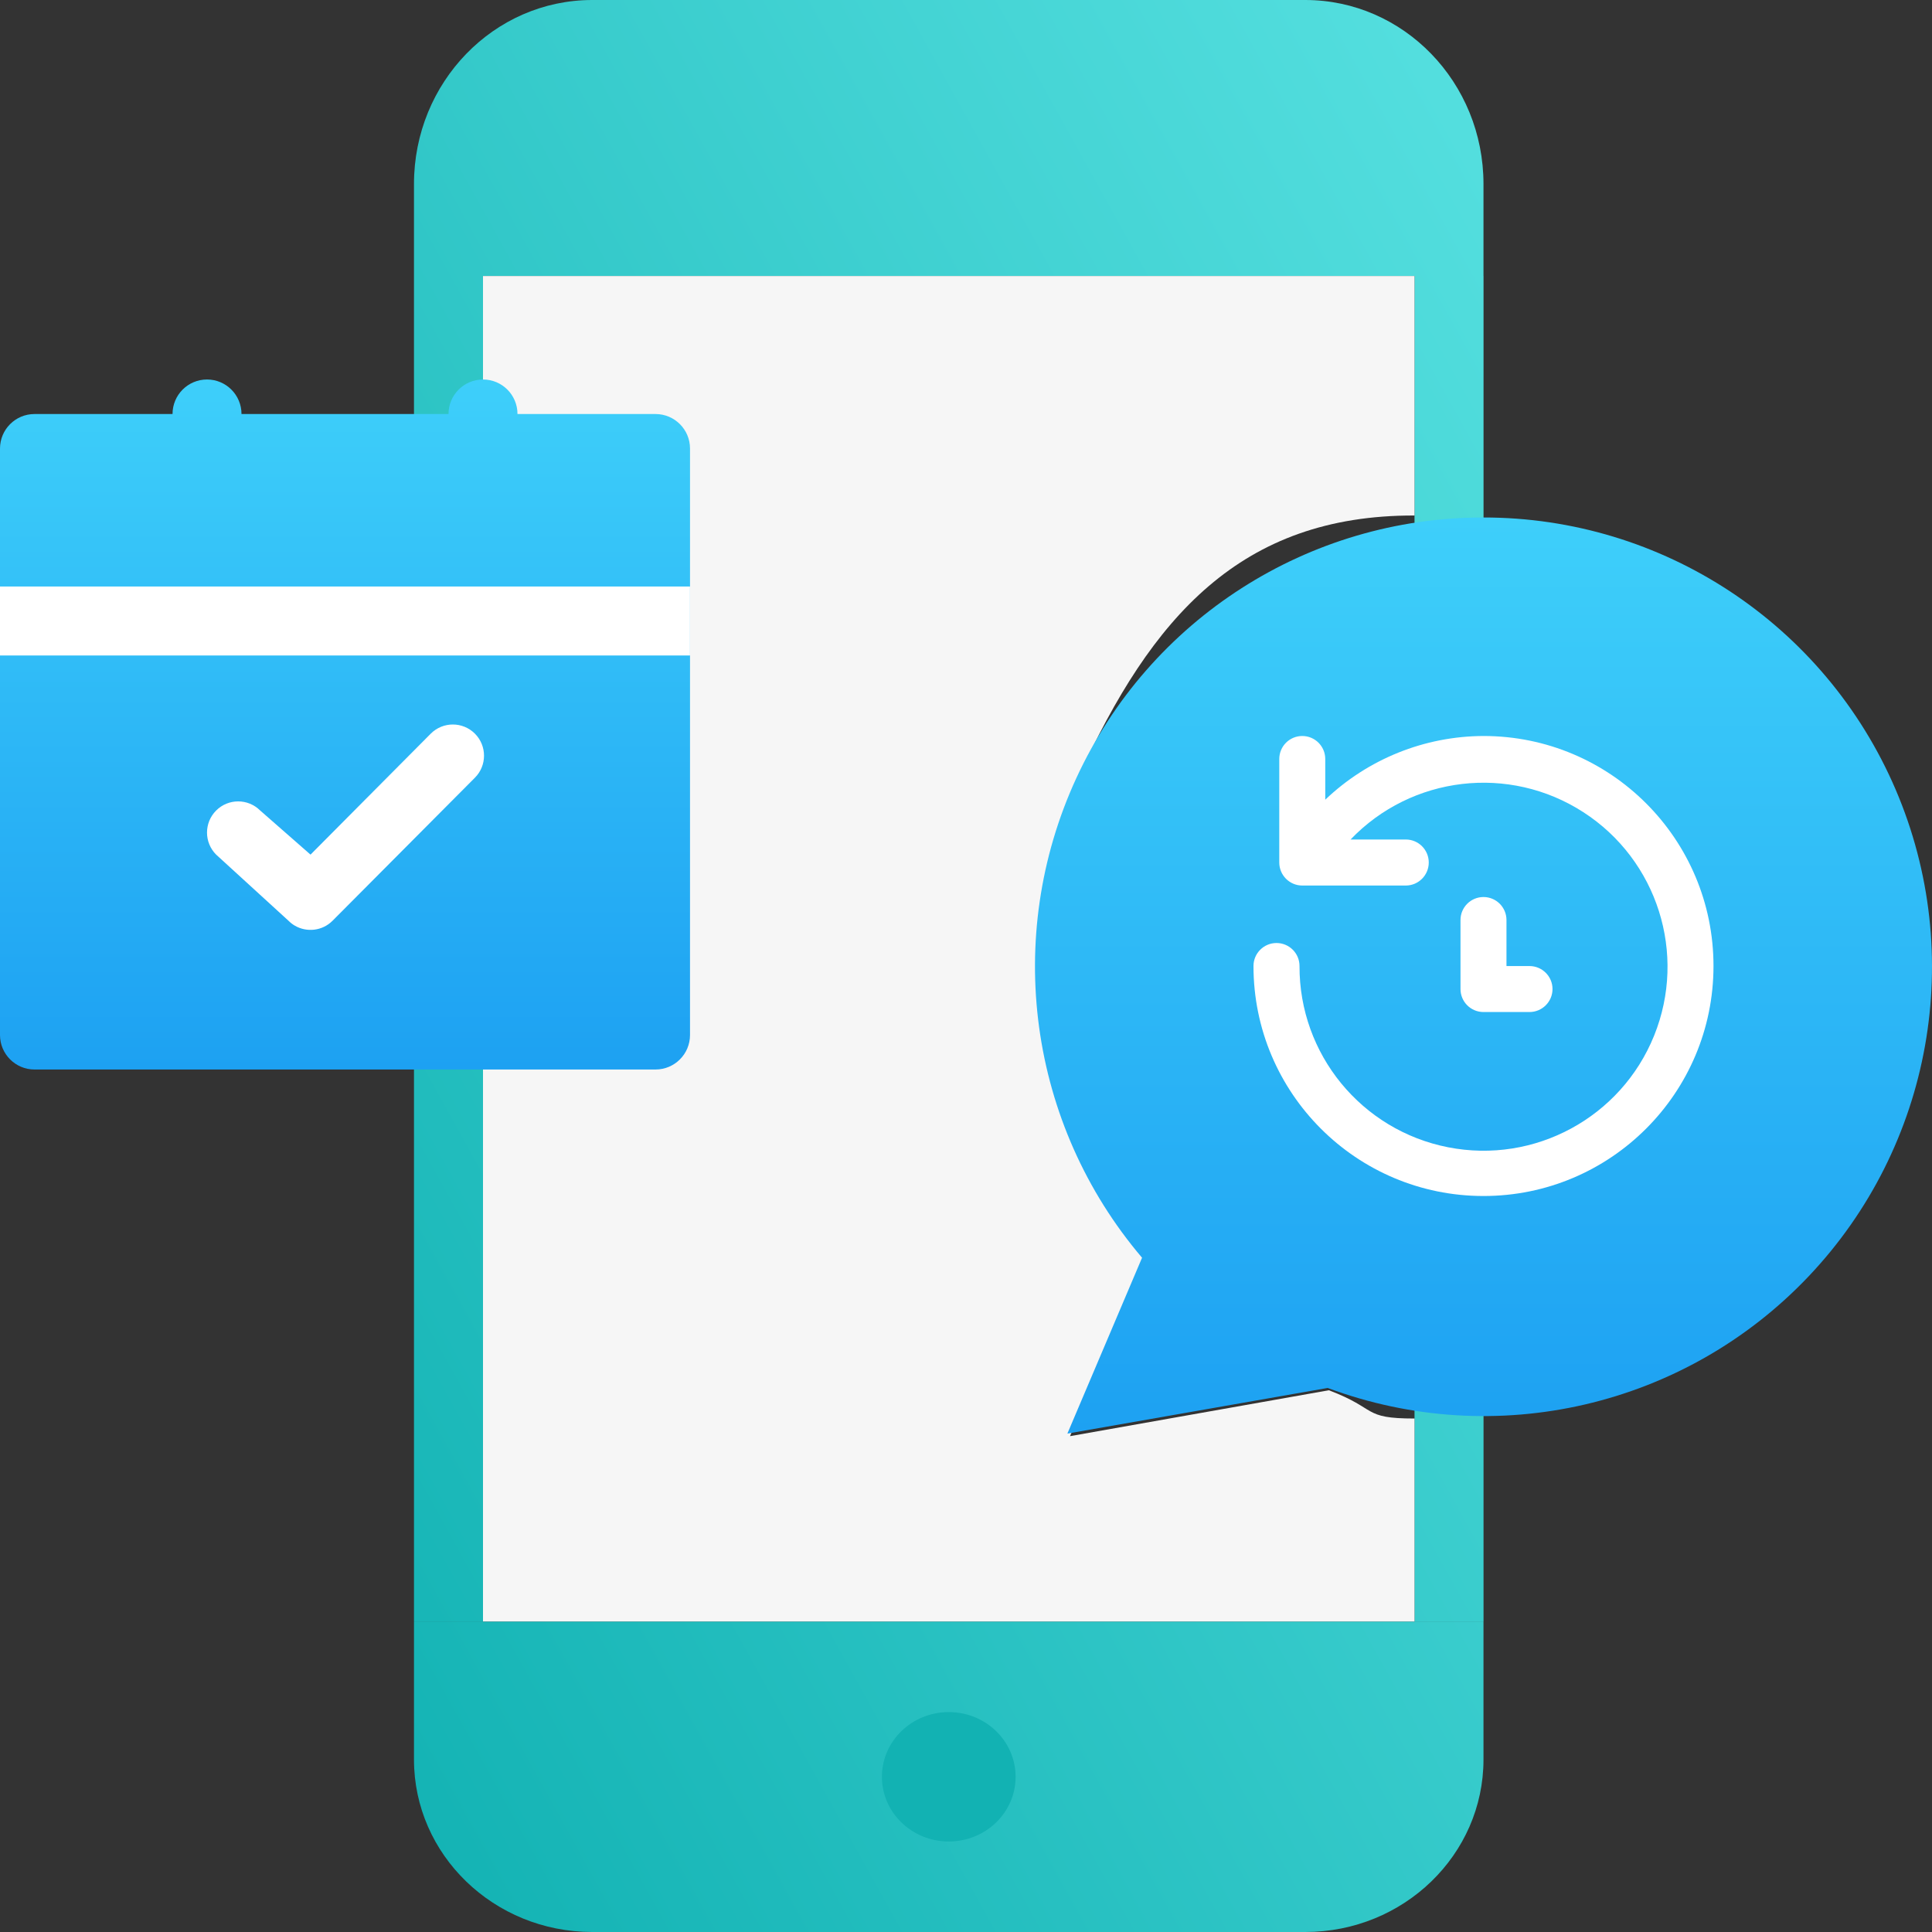 <svg width="40" height="40" viewBox="0 0 40 40" fill="none" xmlns="http://www.w3.org/2000/svg">
<rect x="0" y="0" width="40" height="40" fill="#333333" stroke="none"/>
<path d="M33.557 20L29.666 22.79V17.209L33.557 20Z" fill="white"/>
<path fill-rule="evenodd" clip-rule="evenodd" d="M30.714 5.714V3.81C30.714 1.706 29.062 0 27.024 0H12.262C10.224 0 8.571 1.706 8.571 3.81V5.714V5.714V33.571H10V5.714H29.286V33.571H30.715V5.714H30.714ZM30.714 36.429V33.572H8.571V36.429C8.571 38.401 10.224 40 12.262 40H27.024C29.062 40 30.714 38.401 30.714 36.429Z" fill="url(#paint0_linear_690_7283)"/>
<path d="M29.286 33.571H10L10 5.714H29.286V10.673C25.686 10.663 23.838 12.78 22.328 16.091C20.818 19.403 21.351 23.302 23.692 26.074L22.154 29.734L27.512 28.784C28.537 29.17 28.193 29.369 29.286 29.369V33.571Z" fill="#F6F6F6"/>
<path d="M21.027 36.787C21.027 36.047 20.408 35.447 19.643 35.447C18.879 35.447 18.259 36.047 18.259 36.787C18.259 37.526 18.879 38.126 19.643 38.126C20.408 38.126 21.027 37.526 21.027 36.787Z" fill="#12B2B3"/>
<path d="M30.709 10.714C34.422 10.71 37.78 12.924 39.246 16.344C40.712 19.764 40.003 23.73 37.444 26.427C34.885 29.124 30.968 30.032 27.488 28.736L22.099 29.681L23.645 26.04C21.297 23.279 20.766 19.403 22.284 16.11C23.801 12.818 27.09 10.711 30.709 10.714Z" fill="url(#paint1_linear_690_7283)"/>
<path fill-rule="evenodd" clip-rule="evenodd" d="M30.714 15.238C29.494 15.242 28.321 15.714 27.438 16.557V15.714C27.438 15.451 27.225 15.238 26.962 15.238C26.699 15.238 26.486 15.451 26.486 15.714V17.857C26.486 18.12 26.699 18.334 26.962 18.334H29.105C29.368 18.334 29.581 18.12 29.581 17.857C29.581 17.594 29.368 17.381 29.105 17.381H27.962C29.225 16.061 31.247 15.824 32.781 16.815C34.316 17.806 34.931 19.747 34.247 21.441C33.563 23.135 31.773 24.105 29.981 23.753C28.188 23.401 26.898 21.827 26.905 20C26.905 19.737 26.692 19.524 26.428 19.524C26.166 19.524 25.952 19.737 25.952 20C25.952 22.63 28.084 24.762 30.714 24.762C33.344 24.762 35.476 22.63 35.476 20C35.476 17.37 33.344 15.238 30.714 15.238ZM30.714 18.572C30.451 18.572 30.238 18.785 30.238 19.048V20.477C30.238 20.74 30.451 20.953 30.714 20.953H31.666C31.929 20.953 32.143 20.74 32.143 20.477C32.143 20.214 31.929 20.001 31.666 20.001H31.19V19.048C31.19 18.785 30.977 18.572 30.714 18.572Z" fill="white"/>
<path d="M0.714 22.143H13.572C13.966 22.143 14.286 21.823 14.286 21.429V9.286C14.286 8.892 13.966 8.572 13.572 8.572H10.714C10.714 8.177 10.395 7.857 10 7.857C9.606 7.857 9.286 8.177 9.286 8.572H5C5 8.177 4.68 7.857 4.286 7.857C3.891 7.857 3.572 8.177 3.572 8.572H0.714C0.32 8.572 0 8.892 0 9.286V21.429C0 21.823 0.32 22.143 0.714 22.143Z" fill="url(#paint2_linear_690_7283)"/>
<path d="M0 12.143L14.286 12.143V13.571H0V12.143Z" fill="white"/>
<path d="M6.885 19.063C6.673 19.276 6.348 19.309 6.101 19.163C6.055 19.136 6.012 19.102 5.973 19.063L4.475 17.694C4.223 17.442 4.223 17.033 4.475 16.781C4.727 16.529 5.135 16.529 5.387 16.781L6.429 17.694L8.919 15.189C9.171 14.937 9.58 14.937 9.832 15.189C10.084 15.441 10.084 15.85 9.832 16.102L6.885 19.063Z" fill="white"/>
<defs>
<linearGradient id="paint0_linear_690_7283" x1="19.643" y1="60" x2="53.541" y2="41.235" gradientUnits="userSpaceOnUse">
<stop stop-color="#12B2B3"/>
<stop offset="1" stop-color="#56E0E0"/>
</linearGradient>
<linearGradient id="paint1_linear_690_7283" x1="21.428" y1="10.714" x2="21.428" y2="29.681" gradientUnits="userSpaceOnUse">
<stop stop-color="#3ECFFA"/>
<stop offset="1" stop-color="#1DA1F2"/>
</linearGradient>
<linearGradient id="paint2_linear_690_7283" x1="0" y1="7.857" x2="0" y2="22.143" gradientUnits="userSpaceOnUse">
<stop stop-color="#3ECFFA"/>
<stop offset="1" stop-color="#1DA1F2"/>
</linearGradient>
</defs>
</svg>
